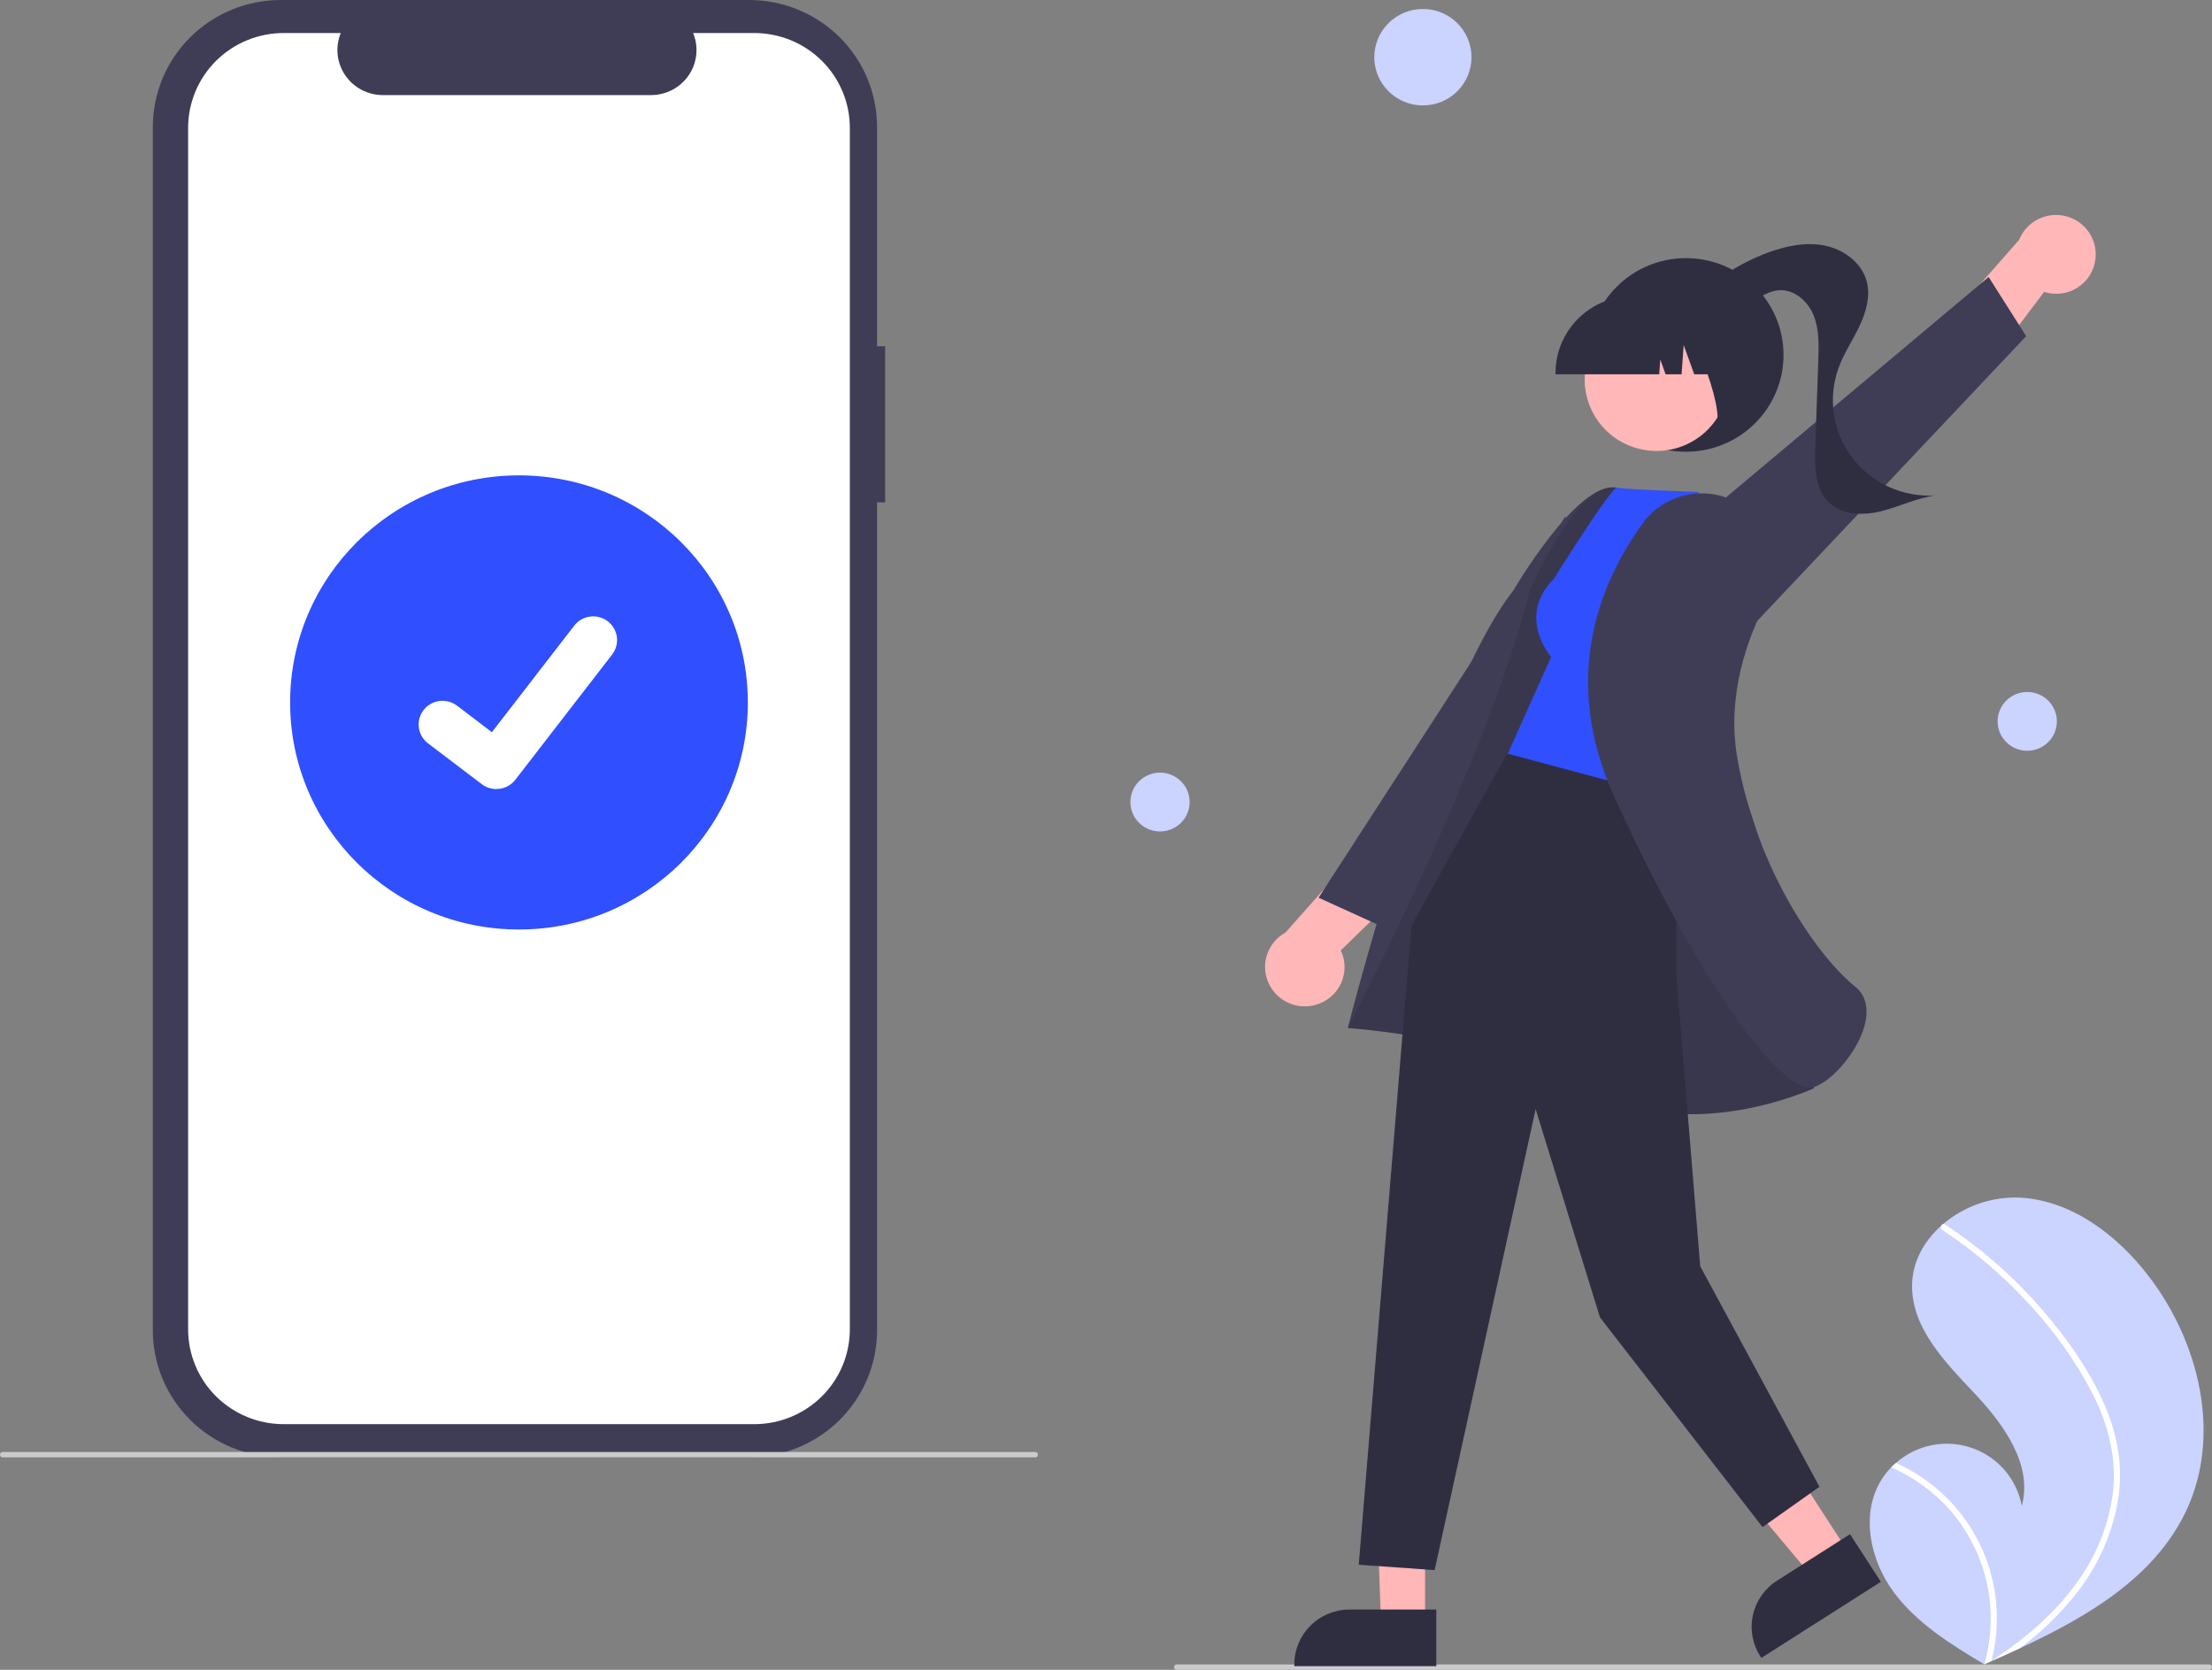 <svg width="159" height="120" viewBox="0 0 159 120" fill="none" xmlns="http://www.w3.org/2000/svg">
<rect x="0" y="0" width="159" height="120" fill="#808080" stroke="none"/>
<g clip-path="url(#clip0_60_773)">
<path d="M63.624 24.885H63.044V9.123C63.044 7.925 62.806 6.739 62.344 5.632C61.882 4.525 61.204 3.519 60.35 2.672C59.496 1.825 58.482 1.153 57.367 0.694C56.251 0.236 55.055 1.01506e-06 53.847 0H20.182C17.743 -4.61245e-06 15.403 0.961 13.679 2.672C11.954 4.383 10.985 6.703 10.985 9.123V95.597C10.985 96.795 11.223 97.981 11.685 99.088C12.147 100.195 12.825 101.2 13.679 102.047C14.533 102.894 15.547 103.566 16.662 104.025C17.778 104.483 18.974 104.719 20.182 104.719H53.847C56.286 104.719 58.625 103.758 60.35 102.047C62.075 100.337 63.044 98.016 63.044 95.597V36.105H63.624V24.885Z" fill="#3F3D56"/>
<path d="M54.218 2.373H49.824C50.026 2.865 50.103 3.398 50.048 3.926C49.994 4.454 49.809 4.961 49.511 5.401C49.212 5.842 48.809 6.203 48.337 6.452C47.864 6.702 47.338 6.833 46.803 6.833H27.516C26.981 6.833 26.454 6.702 25.982 6.452C25.51 6.203 25.107 5.842 24.808 5.401C24.51 4.961 24.325 4.454 24.27 3.926C24.216 3.398 24.293 2.865 24.495 2.373H20.391C19.489 2.373 18.596 2.55 17.762 2.892C16.929 3.234 16.172 3.736 15.534 4.369C14.896 5.002 14.391 5.753 14.046 6.579C13.7 7.406 13.523 8.292 13.523 9.186V95.533C13.523 96.428 13.7 97.314 14.046 98.14C14.391 98.967 14.896 99.718 15.534 100.351C16.172 100.983 16.929 101.485 17.762 101.827C18.596 102.17 19.489 102.346 20.391 102.346H54.218C55.12 102.346 56.013 102.17 56.846 101.827C57.68 101.485 58.437 100.983 59.075 100.351C59.712 99.718 60.218 98.967 60.563 98.14C60.908 97.314 61.086 96.428 61.086 95.533V9.186C61.086 8.292 60.908 7.406 60.563 6.579C60.218 5.753 59.712 5.002 59.075 4.369C58.437 3.736 57.68 3.234 56.846 2.892C56.013 2.55 55.12 2.373 54.218 2.373Z" fill="white"/>
<path d="M74.414 104.734H0.195C0.143 104.734 0.094 104.714 0.057 104.678C0.021 104.641 0 104.592 0 104.541C0 104.49 0.021 104.441 0.057 104.404C0.094 104.368 0.143 104.348 0.195 104.348H74.414C74.466 104.348 74.515 104.368 74.552 104.404C74.588 104.441 74.609 104.49 74.609 104.541C74.609 104.592 74.588 104.641 74.552 104.678C74.515 104.714 74.466 104.734 74.414 104.734Z" fill="#CBCBCB"/>
<path d="M37.304 66.798C46.39 66.798 53.755 59.492 53.755 50.48C53.755 41.468 46.39 34.162 37.304 34.162C28.219 34.162 20.854 41.468 20.854 50.48C20.854 59.492 28.219 66.798 37.304 66.798Z" fill="#304FFE"/>
<path d="M35.674 56.705C35.304 56.705 34.944 56.587 34.648 56.366L34.63 56.353L30.764 53.419C30.584 53.283 30.434 53.113 30.321 52.919C30.209 52.726 30.135 52.512 30.106 52.29C30.076 52.068 30.091 51.842 30.149 51.626C30.207 51.41 30.308 51.207 30.445 51.03C30.583 50.852 30.754 50.703 30.949 50.591C31.145 50.479 31.36 50.406 31.584 50.377C31.808 50.348 32.035 50.362 32.253 50.42C32.471 50.478 32.675 50.578 32.854 50.714L35.358 52.619L41.276 44.961C41.413 44.784 41.584 44.635 41.779 44.523C41.974 44.411 42.19 44.338 42.414 44.309C42.637 44.279 42.864 44.294 43.082 44.352C43.3 44.41 43.504 44.51 43.683 44.646L43.684 44.646L43.647 44.697L43.685 44.646C44.046 44.921 44.282 45.328 44.342 45.775C44.401 46.223 44.279 46.676 44.002 47.035L37.042 56.038C36.881 56.246 36.674 56.413 36.437 56.529C36.2 56.644 35.94 56.703 35.676 56.703L35.674 56.705Z" fill="white"/>
<path d="M135.24 106.338C135.44 106.017 135.676 105.719 135.942 105.45C136.052 105.337 136.168 105.23 136.288 105.127C137.015 104.485 137.902 104.046 138.857 103.857C139.812 103.667 140.8 103.733 141.721 104.048C142.641 104.363 143.46 104.916 144.094 105.649C144.728 106.382 145.154 107.269 145.327 108.22C146.131 105.273 144.039 102.37 141.936 100.14C139.833 97.91 137.428 95.465 137.44 92.41C137.446 90.711 138.284 89.195 139.55 88.07C139.589 88.036 139.628 88.002 139.668 87.969C141.197 86.669 143.165 85.989 145.178 86.064C148.918 86.263 152.184 88.757 154.452 91.714C158.102 96.473 159.702 103.153 157.146 108.57C154.898 113.335 150.104 116.164 145.212 118.439C144.528 118.757 143.846 119.065 143.166 119.363C143.162 119.364 143.157 119.368 143.152 119.369C143.119 119.383 143.087 119.397 143.056 119.412C142.915 119.473 142.775 119.535 142.636 119.596L142.7 119.637L142.901 119.767C142.832 119.725 142.763 119.684 142.693 119.642C142.672 119.63 142.65 119.618 142.63 119.605C140.226 118.175 137.79 116.661 136.13 114.428C134.408 112.11 133.716 108.789 135.24 106.338Z" fill="#CBD3FF"/>
<path d="M151.273 100.954C151.805 102.155 152.158 103.426 152.32 104.728C152.447 105.889 152.399 107.062 152.177 108.208C151.7 110.565 150.66 112.773 149.143 114.648C147.999 116.071 146.678 117.344 145.211 118.439C144.528 118.757 143.846 119.065 143.166 119.363C143.161 119.364 143.157 119.368 143.152 119.369C143.119 119.383 143.087 119.397 143.056 119.412C142.915 119.473 142.775 119.535 142.636 119.596L142.7 119.637L142.901 119.767C142.832 119.725 142.763 119.684 142.693 119.642C142.672 119.629 142.65 119.618 142.63 119.605C143.158 117.77 143.236 115.836 142.856 113.965C142.476 112.094 141.65 110.341 140.446 108.852C139.236 107.382 137.693 106.216 135.942 105.45C136.052 105.337 136.168 105.23 136.288 105.127C136.962 105.434 137.608 105.8 138.217 106.219C140.396 107.714 142.033 109.864 142.884 112.353C143.644 114.61 143.739 117.036 143.158 119.346C143.279 119.267 143.4 119.187 143.517 119.107C145.756 117.61 147.819 115.811 149.373 113.606C150.714 111.742 151.571 109.579 151.871 107.309C152.169 104.829 151.543 102.391 150.427 100.178C149.195 97.81 147.642 95.621 145.811 93.671C143.973 91.668 141.894 89.895 139.621 88.392C139.57 88.358 139.534 88.305 139.521 88.245C139.507 88.185 139.518 88.123 139.55 88.07C139.574 88.023 139.616 87.986 139.668 87.969C139.694 87.963 139.721 87.962 139.747 87.967C139.773 87.973 139.798 87.984 139.819 88C140.1 88.186 140.378 88.373 140.653 88.566C142.942 90.174 145.02 92.057 146.841 94.173C148.6 96.213 150.201 98.478 151.273 100.954Z" fill="white"/>
<path d="M102.279 7.577C104.208 7.577 105.773 6.025 105.773 4.111C105.773 2.197 104.208 0.646 102.279 0.646C100.35 0.646 98.785 2.197 98.785 4.111C98.785 6.025 100.35 7.577 102.279 7.577Z" fill="#CBD3FF"/>
<path d="M145.72 53.954C146.896 53.954 147.85 53.008 147.85 51.841C147.85 50.674 146.896 49.728 145.72 49.728C144.543 49.728 143.59 50.674 143.59 51.841C143.59 53.008 144.543 53.954 145.72 53.954Z" fill="#CBD3FF"/>
<path d="M83.383 59.751C84.559 59.751 85.513 58.805 85.513 57.638C85.513 56.471 84.559 55.525 83.383 55.525C82.207 55.525 81.253 56.471 81.253 57.638C81.253 58.805 82.207 59.751 83.383 59.751Z" fill="#CBD3FF"/>
<path d="M84.586 120H158.805C158.857 120 158.907 119.98 158.943 119.943C158.98 119.907 159 119.858 159 119.807C159 119.756 158.98 119.706 158.943 119.67C158.907 119.634 158.857 119.614 158.805 119.614H84.586C84.534 119.614 84.485 119.634 84.448 119.67C84.412 119.706 84.391 119.756 84.391 119.807C84.391 119.858 84.412 119.907 84.448 119.943C84.485 119.98 84.534 120 84.586 120Z" fill="#CBCBCB"/>
<path d="M150.615 18.673C150.712 17.987 150.552 17.289 150.166 16.712C149.779 16.134 149.192 15.718 148.517 15.541C147.841 15.364 147.123 15.439 146.5 15.752C145.876 16.065 145.39 16.594 145.134 17.238L139.111 24.088L140.878 28.984L146.935 20.981C147.33 21.106 147.748 21.144 148.16 21.092C148.572 21.04 148.967 20.899 149.318 20.679C149.669 20.459 149.967 20.166 150.191 19.819C150.415 19.473 150.559 19.081 150.615 18.673Z" fill="#FFB7B7"/>
<path d="M125.649 45.324L145.642 24.159L142.945 19.906L117.87 40.942L125.649 45.324Z" fill="#3F3D56"/>
<path d="M121.188 32.464C125.061 32.464 128.201 29.349 128.201 25.507C128.201 21.665 125.061 18.551 121.188 18.551C117.315 18.551 114.175 21.665 114.175 25.507C114.175 29.349 117.315 32.464 121.188 32.464Z" fill="#2F2E41"/>
<path d="M121.751 21.577C123.26 20.059 125.086 18.888 127.101 18.146C128.394 17.671 129.802 17.377 131.154 17.647C132.506 17.917 133.785 18.844 134.162 20.16C134.47 21.236 134.152 22.395 133.673 23.408C133.194 24.421 132.555 25.36 132.168 26.411C131.773 27.483 131.655 28.636 131.823 29.765C131.991 30.894 132.441 31.964 133.131 32.877C133.822 33.79 134.732 34.517 135.777 34.993C136.823 35.469 137.973 35.678 139.121 35.601C137.792 35.778 136.568 36.397 135.269 36.727C133.971 37.057 132.438 37.034 131.473 36.111C130.452 35.135 130.432 33.548 130.481 32.142C130.555 30.052 130.628 27.962 130.701 25.872C130.739 24.807 130.771 23.707 130.383 22.712C129.996 21.717 129.075 20.846 128 20.855C127.185 20.862 126.464 21.352 125.811 21.834C125.157 22.317 124.466 22.832 123.654 22.904C122.842 22.976 121.916 22.38 121.977 21.574L121.751 21.577Z" fill="#2F2E41"/>
<path d="M94.552 72.217C93.879 72.403 93.16 72.337 92.533 72.032C91.905 71.727 91.412 71.204 91.147 70.563C90.882 69.922 90.863 69.206 91.095 68.552C91.326 67.898 91.791 67.351 92.402 67.014L98.46 60.196L103.584 61.294L96.377 68.297C96.554 68.669 96.647 69.075 96.649 69.487C96.65 69.899 96.561 70.306 96.387 70.68C96.213 71.053 95.959 71.385 95.642 71.65C95.325 71.916 94.953 72.109 94.552 72.217H94.552Z" fill="#FFB7B7"/>
<path d="M114.485 47.808L99.385 66.61L94.782 64.513L112.53 37.104L114.485 47.808Z" fill="#3F3D56"/>
<path d="M102.436 104.582L98.837 104.526L99.27 116.693H102.435L102.436 104.582Z" fill="#FFB7B7"/>
<path d="M103.243 115.668L97.009 115.668H97.009C95.955 115.668 94.945 116.083 94.2 116.822C93.455 117.561 93.036 118.563 93.036 119.609V119.737L103.243 119.737L103.243 115.668Z" fill="#2F2E41"/>
<path d="M126.264 101.355L122.332 103.858L130.196 113.243L132.86 111.546L126.264 101.355Z" fill="#FFB7B7"/>
<path d="M132.981 110.251L127.735 113.592L127.735 113.592C126.848 114.157 126.224 115.048 126 116.069C125.775 117.09 125.969 118.158 126.538 119.037L126.608 119.145L135.197 113.675L132.981 110.251Z" fill="#2F2E41"/>
<path d="M127.664 64.201C127.664 64.201 118.929 35.423 116.122 35.034C113.315 34.645 108.792 42.418 108.792 42.418C102.928 49.84 96.881 73.881 96.881 73.881C96.881 73.881 106.961 74.507 114.33 78.396C121.699 82.285 130.395 78.199 130.395 78.199L127.664 64.201Z" fill="#3F3D56"/>
<path opacity="0.1" d="M127.664 64.201C127.664 64.201 118.929 35.423 116.122 35.034C113.315 34.645 109.941 42.497 109.941 42.497C107.019 54.478 96.881 73.881 96.881 73.881C96.881 73.881 106.961 74.507 114.33 78.396C121.699 82.285 130.395 78.199 130.395 78.199L127.664 64.201Z" fill="black"/>
<path d="M120.498 55.591V70.052L122.213 90.999L130.785 106.845L126.694 109.743L115.006 94.671L110.383 79.705L103.123 112.835L97.668 112.449L101.457 66.514L108.645 53.584L120.498 55.591Z" fill="#2F2E41"/>
<path d="M111.691 41.604C108.964 44.309 111.496 47.208 111.496 47.208L108.379 54.164L120.652 57.449L124.941 38.439L122.019 35.347C116.175 35.154 116.171 35.034 116.171 35.034C115.148 36.028 111.691 41.604 111.691 41.604Z" fill="#304FFE"/>
<path d="M125.435 36.469C124.878 36.061 124.244 35.767 123.571 35.603C122.898 35.44 122.199 35.41 121.515 35.517C120.83 35.623 120.174 35.863 119.584 36.222C118.993 36.582 118.481 37.054 118.076 37.612C114.991 41.873 112.138 48.754 116.069 57.336C122.38 71.116 127.872 78.17 130.105 78.169C130.202 78.17 130.299 78.155 130.392 78.124C131.766 77.662 133.753 75.355 134.113 73.322C134.242 72.594 134.211 71.581 133.334 70.885C130.814 68.885 126.29 62.66 124.879 54.467C124.099 49.939 125.612 45.815 127.018 43.153C127.612 42.051 127.785 40.774 127.507 39.556C127.229 38.337 126.517 37.259 125.503 36.519L125.435 36.469Z" fill="#3F3D56"/>
<path d="M121.548 31.78C124.05 30.424 124.969 27.312 123.602 24.831C122.234 22.349 119.098 21.437 116.596 22.794C114.094 24.15 113.175 27.262 114.543 29.743C115.91 32.225 119.047 33.137 121.548 31.78Z" fill="#FFB7B7"/>
<path d="M111.812 26.9H119.266L119.343 25.838L119.725 26.9H120.873L121.024 24.796L121.782 26.9H124.003V26.796C124.001 25.331 123.413 23.927 122.369 22.891C121.325 21.855 119.909 21.272 118.433 21.271H117.382C115.905 21.272 114.489 21.855 113.445 22.891C112.401 23.927 111.814 25.331 111.812 26.796V26.9Z" fill="#2F2E41"/>
<path d="M122.877 30.716L126.058 29.692V22.029H120.049L120.198 22.176C122.268 24.227 124.569 31.501 122.877 30.716Z" fill="#2F2E41"/>
</g>
<defs>
<clipPath id="clip0_60_773">
<rect width="159" height="120" fill="white"/>
</clipPath>
</defs>
</svg>
